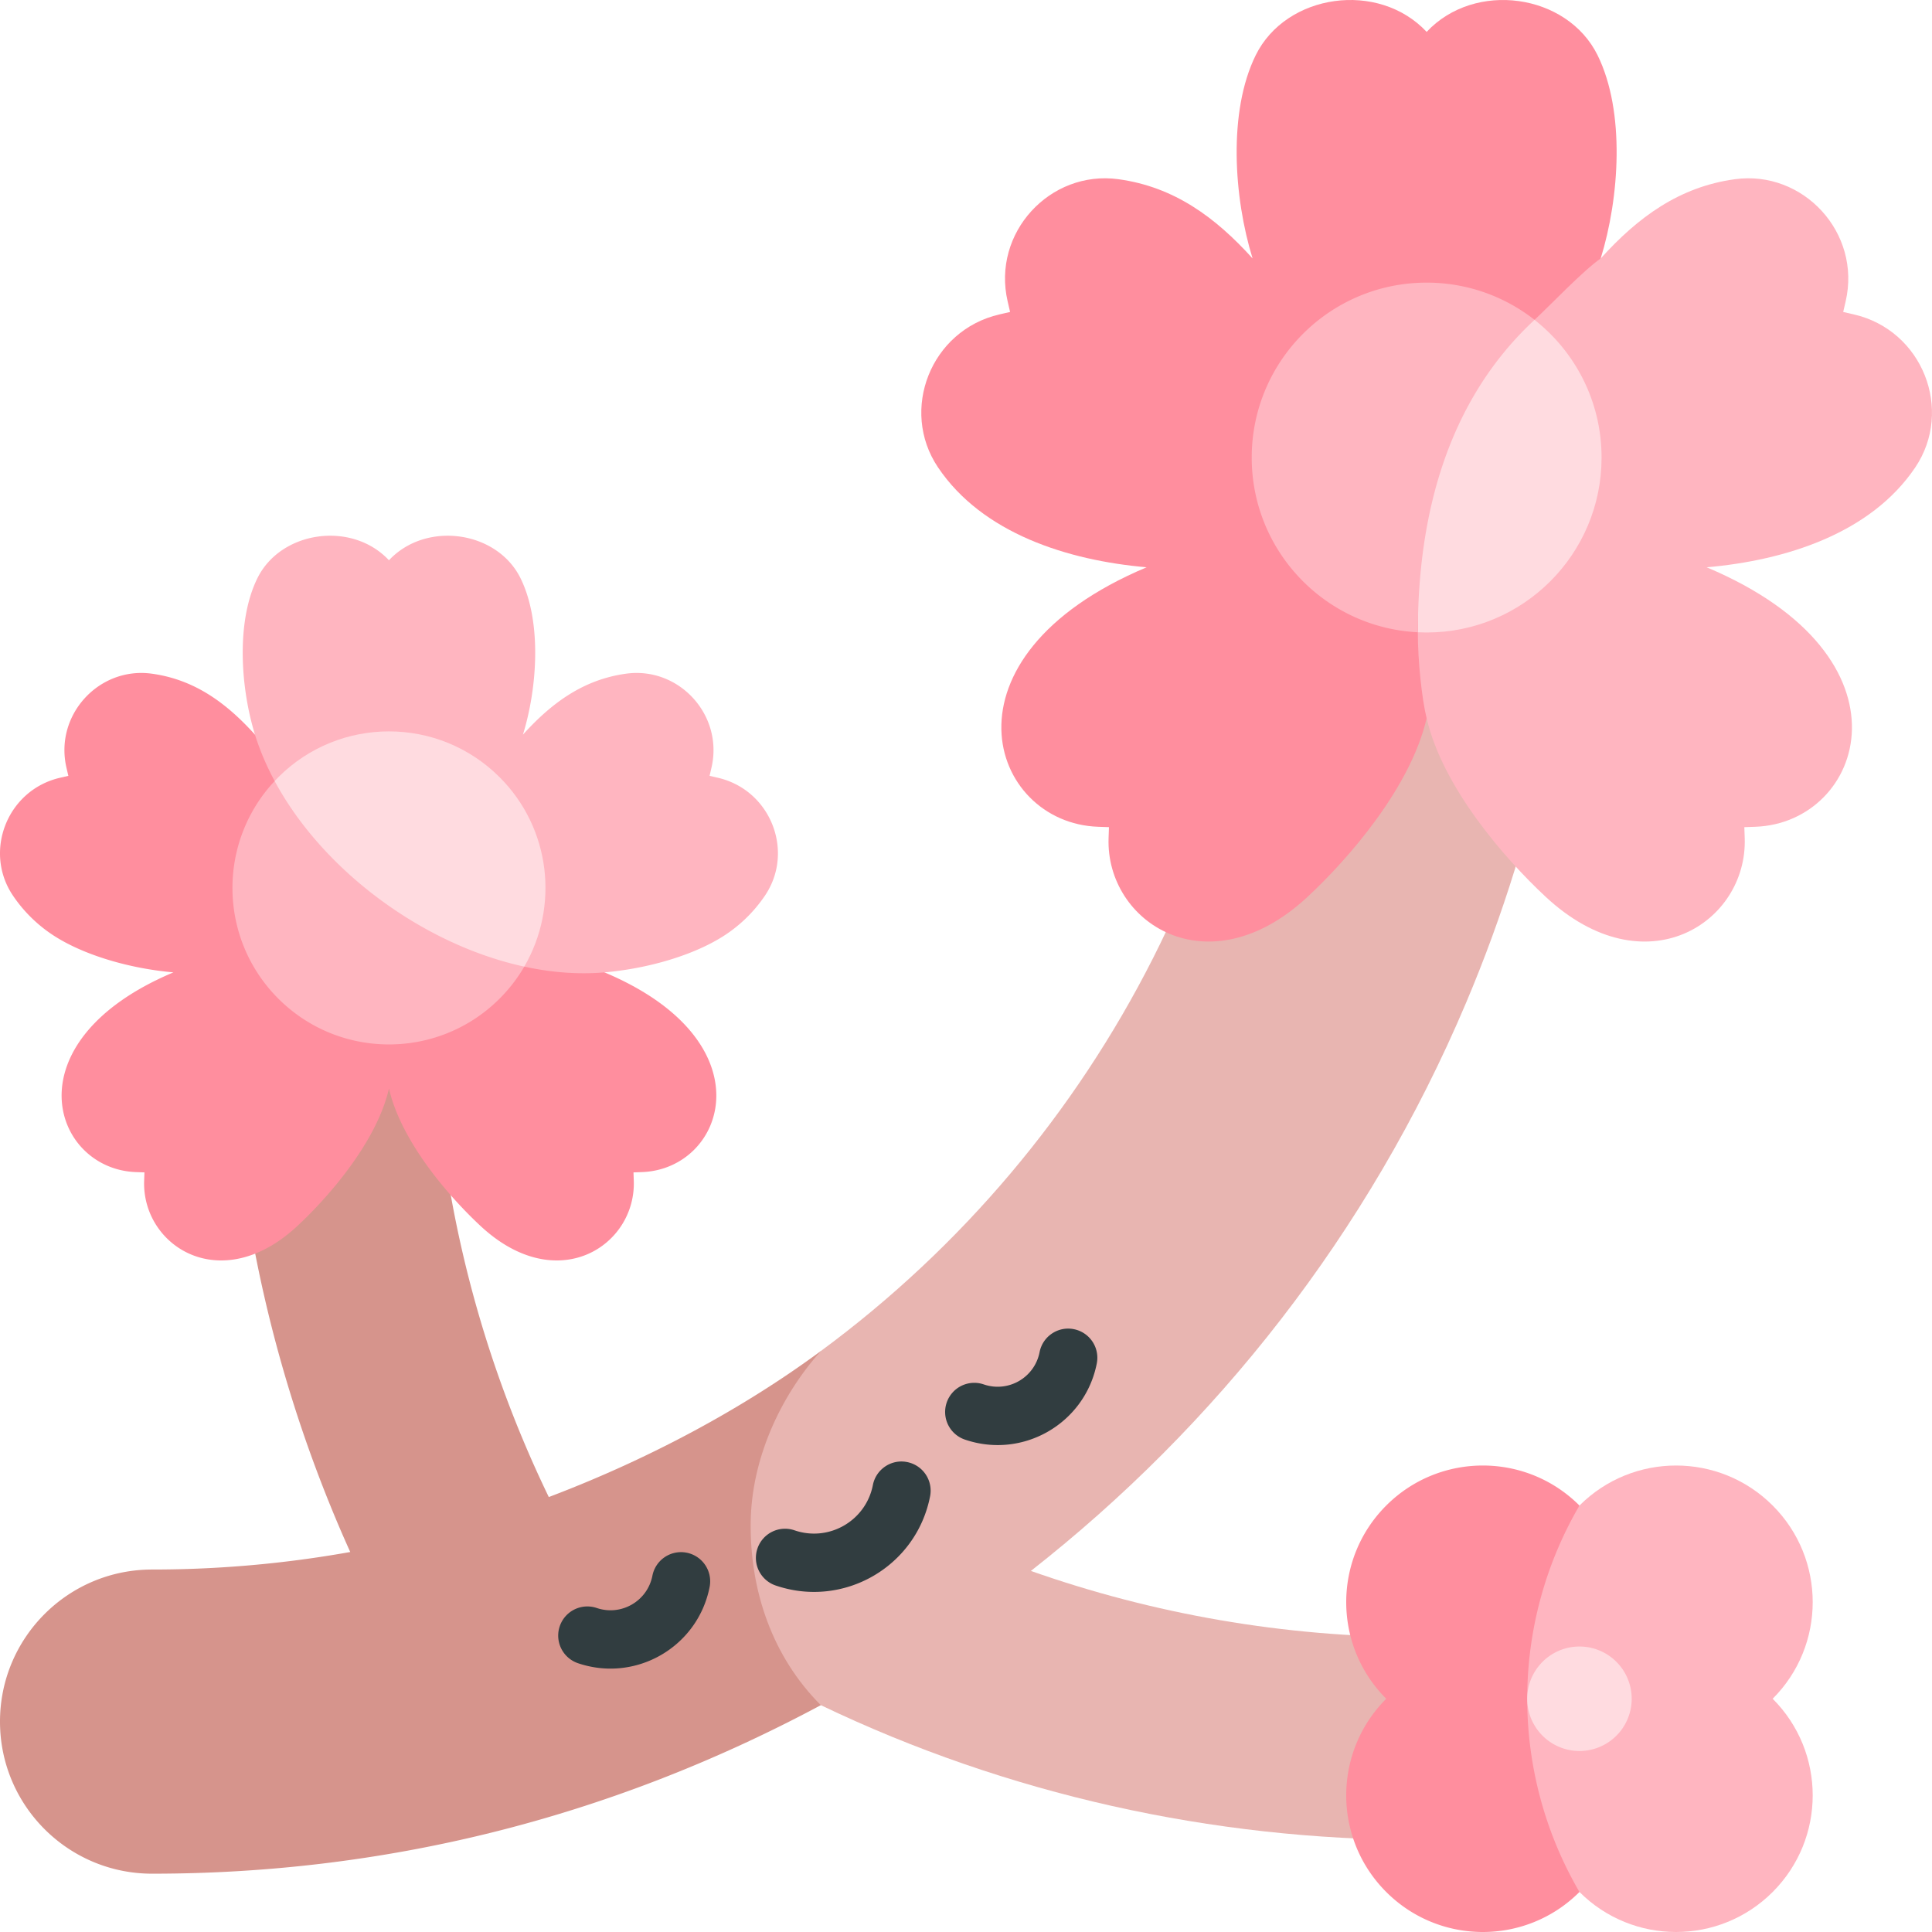 <?xml version="1.0" standalone="no"?><!DOCTYPE svg PUBLIC "-//W3C//DTD SVG 1.1//EN" "http://www.w3.org/Graphics/SVG/1.1/DTD/svg11.dtd"><svg t="1613637034410" class="icon" viewBox="0 0 1024 1024" version="1.1" xmlns="http://www.w3.org/2000/svg" p-id="10294" xmlns:xlink="http://www.w3.org/1999/xlink" width="48" height="48"><defs><style type="text/css"></style></defs><path d="M290.875 793.467c-39.468-81.607-61.642-173.074-61.642-269.641H121.759c0 98.395 19.283 193.876 57.313 283.788a734.879 734.879 0 0 0 6.558 14.979 595.992 595.992 0 0 1-105.025 9.29C36.089 831.883 0 867.97 0 912.488S36.089 993.094 80.605 993.094c120.931 0 240.347-28.243 354.454-89.319V716.078c-43.138 31.804-93.048 57.995-144.184 77.389z" fill="#D6948C" p-id="10295"></path><path d="M777.071 531.447C816.508 438.206 836.506 339.201 836.506 237.193h-161.211c0 193.332-91.105 368.945-240.236 478.887-21.97 24.564-36.753 57.754-37.177 90.701-0.468 36.328 11.487 71.303 37.177 96.994 98.71 47.298 207.225 71.406 317.258 71.406v-107.475c-72.146 0-141.452-12.368-205.927-35.078 97.548-76.499 178.742-178.386 230.68-301.181z" fill="#E8B5B1" p-id="10296"></path><path d="M982.584 166.652l-5.65-1.3 1.304-5.635c8.408-36.33-22.47-69.71-58.761-64.724-29.461 4.049-51.332 20.142-71.068 41.988h-184.513v243.687H756.152c8.404 36.522 41.182 74.29 63.094 94.669 52.821 49.131 107.054 13.561 105.488-31.149l-0.202-5.779 5.796-0.202c57.494-2.003 87.703-89.749-25.752-137.531 41.916-3.651 87.044-17.975 110.575-52.974 20.385-30.32 3.894-72.654-32.568-81.05z" fill="#FFB5C0" p-id="10297"></path><path d="M846.767 29.3C830.632-3.468 781.672-10.39 756.152 16.903c-25.52-27.296-74.48-20.373-90.615 12.397-14.742 29.939-11.583 75.543-1.642 107.679-19.736-21.846-41.609-37.942-71.068-41.988-36.291-4.986-67.172 28.396-58.761 64.724l1.304 5.635-5.65 1.3c-36.462 8.396-52.951 50.732-32.568 81.05 23.523 34.987 68.637 49.321 110.575 52.974-113.456 47.78-83.245 135.528-25.752 137.531l5.796 0.202-0.202 5.779c-1.566 44.708 52.667 80.28 105.488 31.149 21.912-20.381 54.69-58.15 63.094-94.669-2.52-10.081-4.665-30.061-4.665-45.548l61.848-165.585c7.982-7.407 25.868-26.195 35.074-32.552 9.941-32.137 13.098-77.742-1.642-107.681z" fill="#FF8E9E" p-id="10298"></path><path d="M813.335 169.531h-61.848v165.585c1.545 0.076 3.101 0.117 4.665 0.117 51.206 0 92.716-41.51 92.716-92.716 0-29.63-13.899-56.011-35.533-72.986z" fill="#FFDBE0" p-id="10299"></path><path d="M756.152 149.801c-51.206 0-92.716 41.51-92.716 92.716 0 49.642 39.013 90.17 88.052 92.599 0-61.838 15.515-122.589 61.848-165.585A92.327 92.327 0 0 0 756.152 149.801z" fill="#FFB5C0" p-id="10300"></path><path d="M320.4 515.376l-185.251-125.997c-15.191-16.815-32.026-29.204-54.701-32.319-27.932-3.838-51.701 21.856-45.229 49.817l1.003 4.337-4.347 1.001C3.812 418.68-8.88 451.266 6.809 474.602a75.704 75.704 0 0 0 22.864 22.044c15.44 9.624 38.852 16.693 62.243 18.731-87.326 36.777-64.073 104.314-19.821 105.857l4.461 0.155-0.157 4.448c-1.205 34.412 40.538 61.79 81.195 23.974 16.866-15.686 42.095-44.757 48.565-72.867 6.47 28.109 31.697 57.179 48.563 72.867 40.657 37.816 82.398 10.438 81.195-23.974l-0.157-4.448 4.461-0.157c44.252-1.541 67.506-69.08-19.821-105.855z" fill="#FF8E9E" p-id="10301"></path><path d="M331.868 357.06c-22.676 3.115-39.509 15.502-54.7 32.319 7.652-24.735 10.081-59.835-1.265-82.88-12.418-25.221-50.102-30.549-69.745-9.542-19.643-21.009-57.327-15.679-69.745 9.542-11.346 23.043-8.915 58.145-1.265 82.88 2.59 8.371 6.13 16.592 10.425 24.59 25.499 47.471 78.714 86.725 132.304 98.36 14.324 3.109 28.672 4.253 42.522 3.047 23.393-2.038 46.805-9.107 62.246-18.731a75.704 75.704 0 0 0 22.864-22.044c15.69-23.336 2.998-55.922-25.066-62.384l-4.349-1.001 1.003-4.339c6.476-27.961-17.293-53.656-45.227-49.817z" fill="#FFB5C0" p-id="10302"></path><path d="M277.879 512.329c18.5-31.758 14.155-73.168-13.057-100.381-32.403-32.403-84.932-32.393-117.325 0-0.661 0.661-1.288 1.343-1.922 2.021l4.815 118.057z" fill="#FFDBE0" p-id="10303"></path><path d="M145.575 413.97c-30.442 32.525-29.815 83.566 1.922 115.304 32.416 32.416 84.945 32.381 117.325 0a83.012 83.012 0 0 0 13.057-16.944c-53.59-11.635-106.805-50.889-132.304-98.36z" fill="#FFB5C0" p-id="10304"></path><path d="M837.147 1002.79c28.281 28.281 74.132 28.281 102.412 0s28.281-74.13 0-102.412c28.281-28.281 28.281-74.132 0-102.412s-74.132-28.281-102.412 0L734.735 900.377z" fill="#FFB5C0" p-id="10305"></path><path d="M837.147 797.965c-28.281-28.281-74.132-28.281-102.412 0s-28.281 74.13 0 102.412c-28.281 28.281-28.281 74.13 0 102.412s74.132 28.281 102.412 0a203.244 203.244 0 0 1 0-204.825z" fill="#FF8E9E" p-id="10306"></path><path d="M837.147 900.377m-27.687 0a27.687 27.687 0 1 0 55.374 0 27.687 27.687 0 1 0-55.374 0Z" fill="#FFDBE0" p-id="10307"></path><path d="M363.923 822.959a15.449 15.449 0 0 0-18.133 12.197c-2.646 13.518-16.571 21.553-29.593 17.085a15.453 15.453 0 0 0-10.024 29.234c30.763 10.549 63.706-8.495 69.947-40.385a15.453 15.453 0 0 0-12.197-18.131zM569.131 704.48c-8.375-1.646-16.493 3.82-18.133 12.197-2.648 13.52-16.574 21.549-29.595 17.087a15.449 15.449 0 0 0-19.629 9.607 15.451 15.451 0 0 0 9.607 19.627c30.761 10.549 63.708-8.497 69.947-40.387a15.451 15.451 0 0 0-12.197-18.131zM480.773 774.918c-8.369-1.659-16.493 3.822-18.131 12.197-3.711 18.964-23.261 30.254-41.537 23.983a15.453 15.453 0 0 0-19.629 9.605 15.451 15.451 0 0 0 9.603 19.629c35.943 12.325 74.573-9.873 81.893-47.281a15.455 15.455 0 0 0-12.199-18.133z" fill="#313D40" p-id="10308"></path></svg>